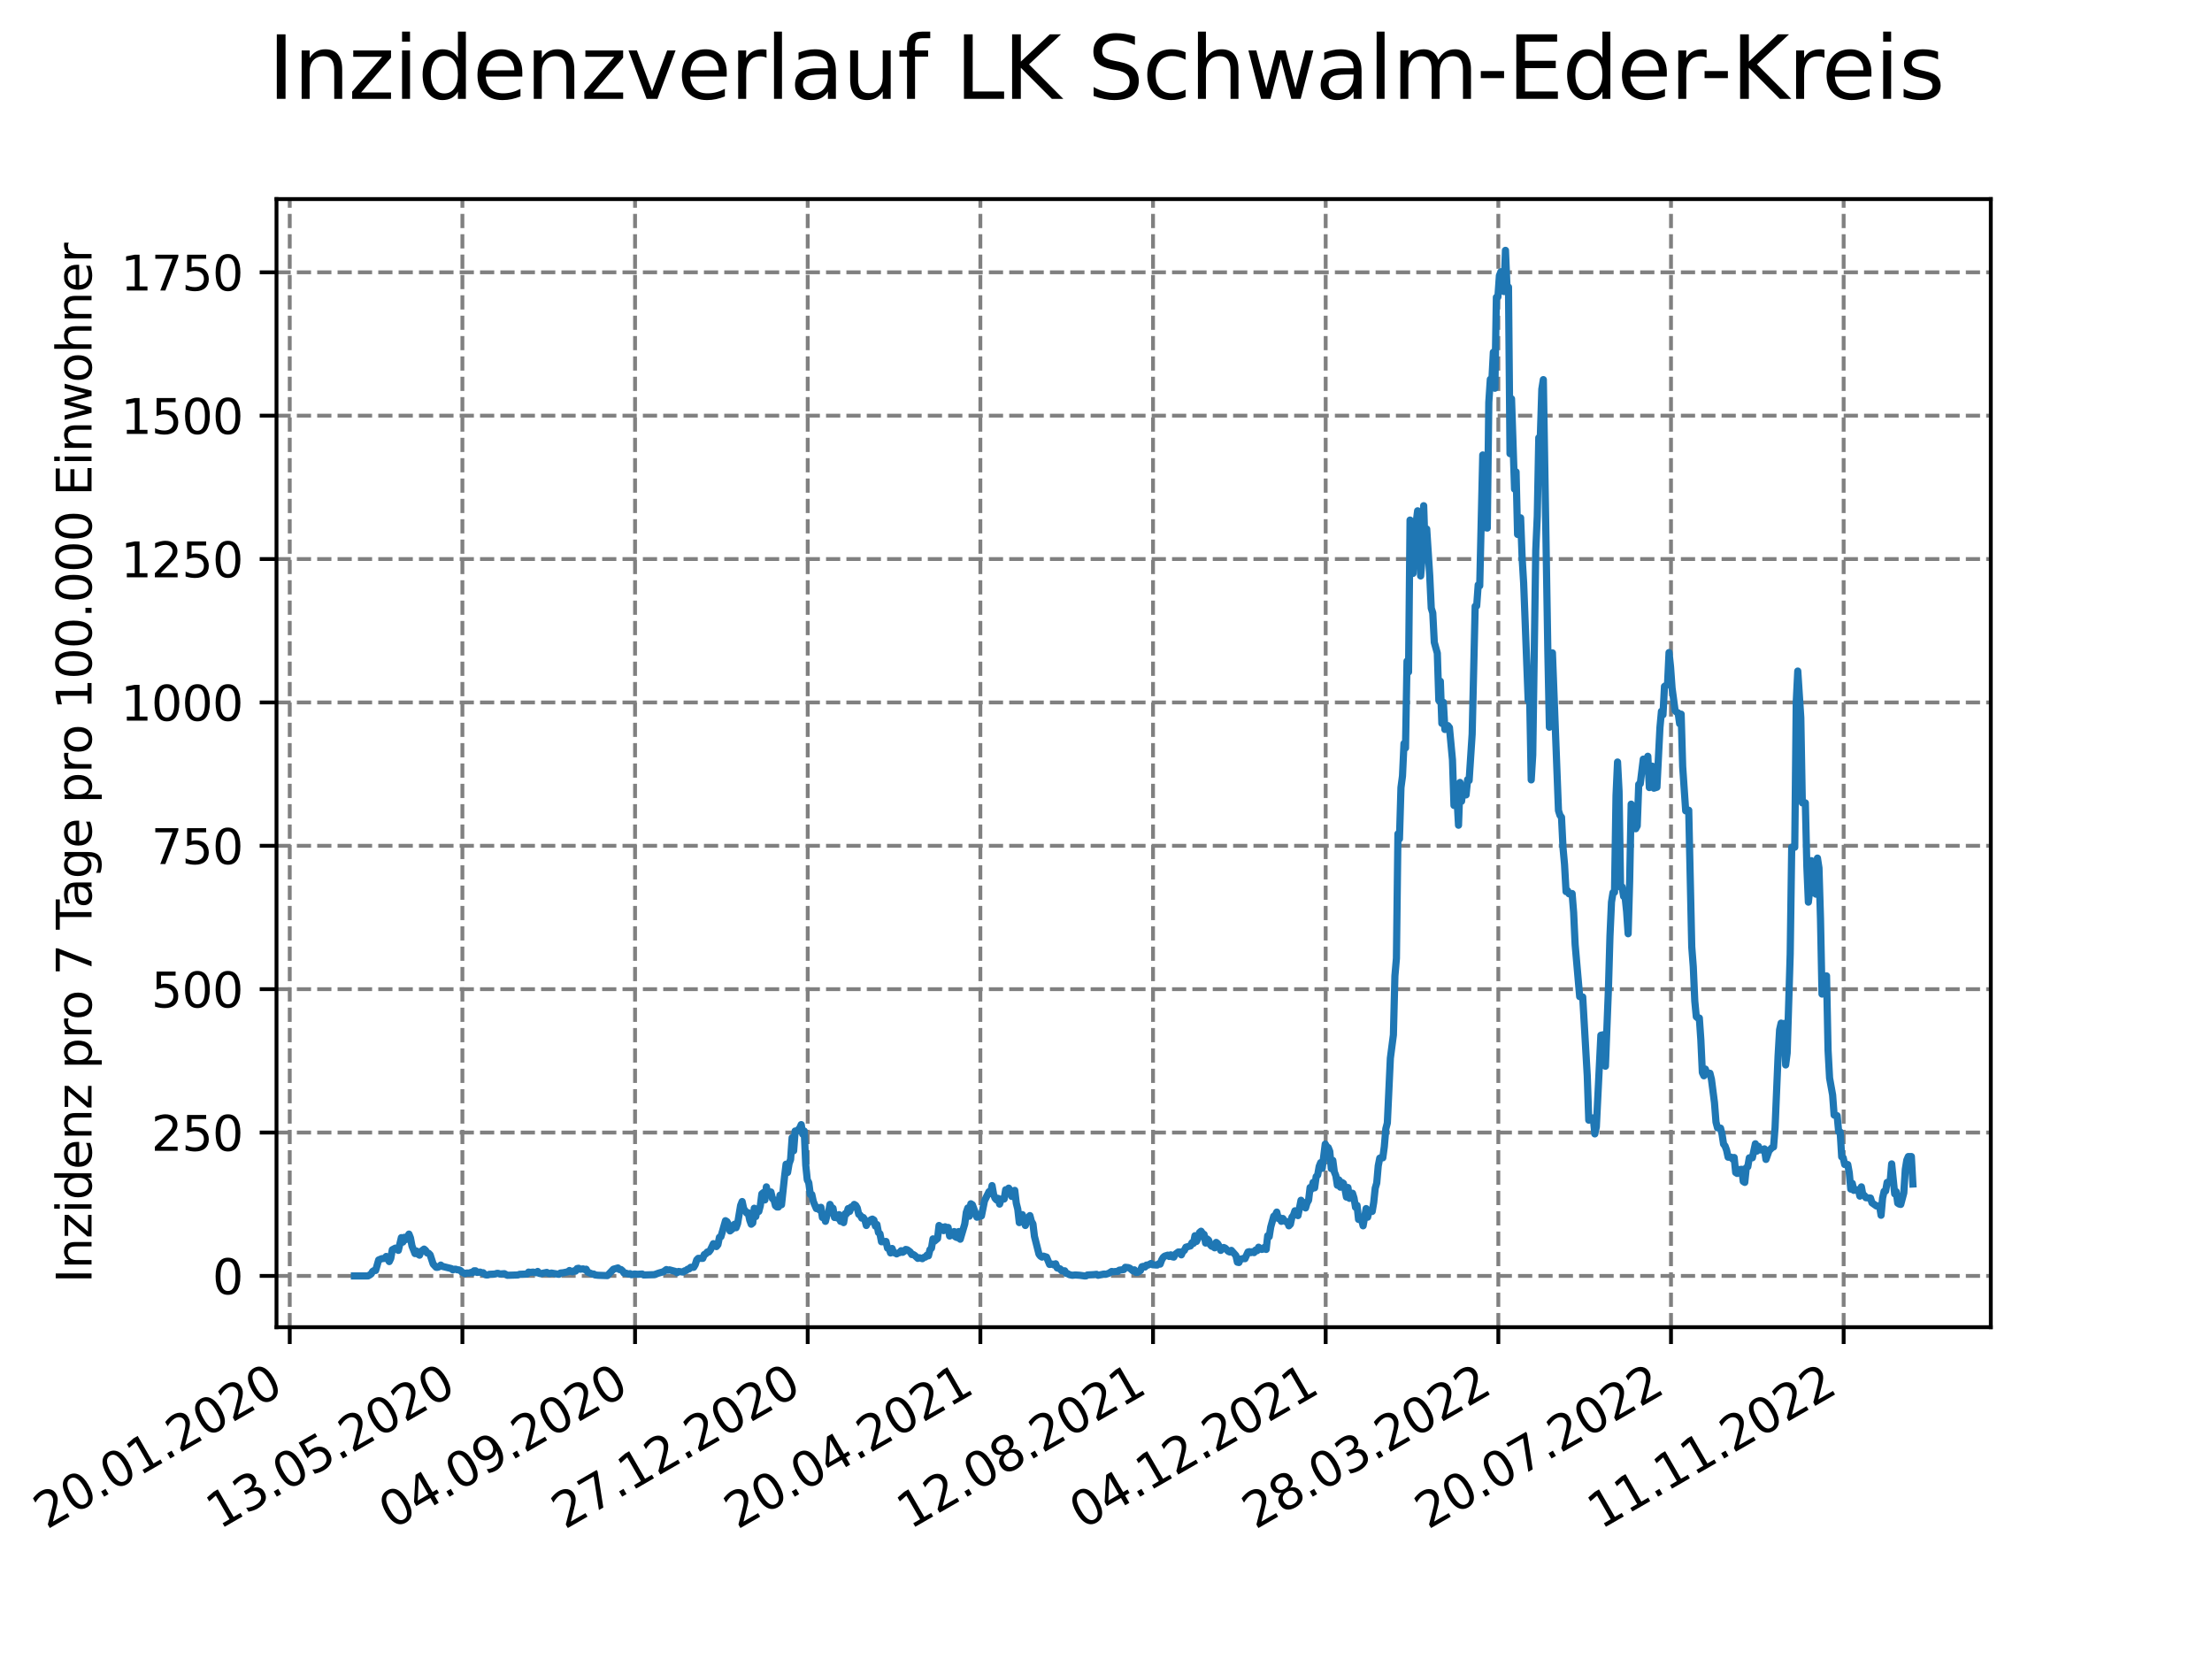 <?xml version="1.0" encoding="utf-8" standalone="no"?>
<!DOCTYPE svg PUBLIC "-//W3C//DTD SVG 1.1//EN"
  "http://www.w3.org/Graphics/SVG/1.1/DTD/svg11.dtd">
<svg xmlns:xlink="http://www.w3.org/1999/xlink" width="460.8pt" height="345.6pt" viewBox="0 0 460.8 345.6" xmlns="http://www.w3.org/2000/svg" version="1.1">
 <defs>
  <style type="text/css">*{stroke-linejoin: round; stroke-linecap: butt}</style>
 </defs>
 <g id="figure_1">
  <g id="patch_1">
   <path d="M 0 345.6 
L 460.8 345.6 
L 460.8 0 
L 0 0 
z
" style="fill: #ffffff"/>
  </g>
  <g id="axes_1">
   <g id="patch_2">
    <path d="M 57.6 276.48 
L 414.72 276.48 
L 414.72 41.472 
L 57.6 41.472 
z
" style="fill: #ffffff"/>
   </g>
   <g id="matplotlib.axis_1">
    <g id="xtick_1">
     <g id="line2d_1">
      <path d="M 60.358 276.48 
L 60.358 41.472 
" clip-path="url(#p34a26d287f)" style="fill: none; stroke-dasharray: 2.96,1.28; stroke-dashoffset: 0; stroke: #808080; stroke-width: 0.8"/>
     </g>
     <g id="line2d_2">
      <defs>
       <path id="m22053602c3" d="M 0 0 
L 0 3.5 
" style="stroke: #000000; stroke-width: 0.8"/>
      </defs>
      <g>
       <use xlink:href="#m22053602c3" x="60.358" y="276.48" style="stroke: #000000; stroke-width: 0.8"/>
      </g>
     </g>
     <g id="text_1">
      <!-- 20.01.2020 -->
      <g transform="translate(9.733 318.689) rotate(-30) scale(0.1 -0.1)">
       <defs>
        <path id="DejaVuSans-32" d="M 1228 531 
L 3431 531 
L 3431 0 
L 469 0 
L 469 531 
Q 828 903 1448 1529 
Q 2069 2156 2228 2338 
Q 2531 2678 2651 2914 
Q 2772 3150 2772 3378 
Q 2772 3750 2511 3984 
Q 2250 4219 1831 4219 
Q 1534 4219 1204 4116 
Q 875 4013 500 3803 
L 500 4441 
Q 881 4594 1212 4672 
Q 1544 4750 1819 4750 
Q 2544 4750 2975 4387 
Q 3406 4025 3406 3419 
Q 3406 3131 3298 2873 
Q 3191 2616 2906 2266 
Q 2828 2175 2409 1742 
Q 1991 1309 1228 531 
z
" transform="scale(0.016)"/>
        <path id="DejaVuSans-30" d="M 2034 4250 
Q 1547 4250 1301 3770 
Q 1056 3291 1056 2328 
Q 1056 1369 1301 889 
Q 1547 409 2034 409 
Q 2525 409 2770 889 
Q 3016 1369 3016 2328 
Q 3016 3291 2770 3770 
Q 2525 4250 2034 4250 
z
M 2034 4750 
Q 2819 4750 3233 4129 
Q 3647 3509 3647 2328 
Q 3647 1150 3233 529 
Q 2819 -91 2034 -91 
Q 1250 -91 836 529 
Q 422 1150 422 2328 
Q 422 3509 836 4129 
Q 1250 4750 2034 4750 
z
" transform="scale(0.016)"/>
        <path id="DejaVuSans-2e" d="M 684 794 
L 1344 794 
L 1344 0 
L 684 0 
L 684 794 
z
" transform="scale(0.016)"/>
        <path id="DejaVuSans-31" d="M 794 531 
L 1825 531 
L 1825 4091 
L 703 3866 
L 703 4441 
L 1819 4666 
L 2450 4666 
L 2450 531 
L 3481 531 
L 3481 0 
L 794 0 
L 794 531 
z
" transform="scale(0.016)"/>
       </defs>
       <use xlink:href="#DejaVuSans-32"/>
       <use xlink:href="#DejaVuSans-30" x="63.623"/>
       <use xlink:href="#DejaVuSans-2e" x="127.246"/>
       <use xlink:href="#DejaVuSans-30" x="159.033"/>
       <use xlink:href="#DejaVuSans-31" x="222.656"/>
       <use xlink:href="#DejaVuSans-2e" x="286.279"/>
       <use xlink:href="#DejaVuSans-32" x="318.066"/>
       <use xlink:href="#DejaVuSans-30" x="381.689"/>
       <use xlink:href="#DejaVuSans-32" x="445.312"/>
       <use xlink:href="#DejaVuSans-30" x="508.936"/>
      </g>
     </g>
    </g>
    <g id="xtick_2">
     <g id="line2d_3">
      <path d="M 96.326 276.48 
L 96.326 41.472 
" clip-path="url(#p34a26d287f)" style="fill: none; stroke-dasharray: 2.96,1.28; stroke-dashoffset: 0; stroke: #808080; stroke-width: 0.8"/>
     </g>
     <g id="line2d_4">
      <g>
       <use xlink:href="#m22053602c3" x="96.326" y="276.48" style="stroke: #000000; stroke-width: 0.8"/>
      </g>
     </g>
     <g id="text_2">
      <!-- 13.05.2020 -->
      <g transform="translate(45.7 318.689) rotate(-30) scale(0.1 -0.1)">
       <defs>
        <path id="DejaVuSans-33" d="M 2597 2516 
Q 3050 2419 3304 2112 
Q 3559 1806 3559 1356 
Q 3559 666 3084 287 
Q 2609 -91 1734 -91 
Q 1441 -91 1130 -33 
Q 819 25 488 141 
L 488 750 
Q 750 597 1062 519 
Q 1375 441 1716 441 
Q 2309 441 2620 675 
Q 2931 909 2931 1356 
Q 2931 1769 2642 2001 
Q 2353 2234 1838 2234 
L 1294 2234 
L 1294 2753 
L 1863 2753 
Q 2328 2753 2575 2939 
Q 2822 3125 2822 3475 
Q 2822 3834 2567 4026 
Q 2313 4219 1838 4219 
Q 1578 4219 1281 4162 
Q 984 4106 628 3988 
L 628 4550 
Q 988 4650 1302 4700 
Q 1616 4750 1894 4750 
Q 2613 4750 3031 4423 
Q 3450 4097 3450 3541 
Q 3450 3153 3228 2886 
Q 3006 2619 2597 2516 
z
" transform="scale(0.016)"/>
        <path id="DejaVuSans-35" d="M 691 4666 
L 3169 4666 
L 3169 4134 
L 1269 4134 
L 1269 2991 
Q 1406 3038 1543 3061 
Q 1681 3084 1819 3084 
Q 2600 3084 3056 2656 
Q 3513 2228 3513 1497 
Q 3513 744 3044 326 
Q 2575 -91 1722 -91 
Q 1428 -91 1123 -41 
Q 819 9 494 109 
L 494 744 
Q 775 591 1075 516 
Q 1375 441 1709 441 
Q 2250 441 2565 725 
Q 2881 1009 2881 1497 
Q 2881 1984 2565 2268 
Q 2250 2553 1709 2553 
Q 1456 2553 1204 2497 
Q 953 2441 691 2322 
L 691 4666 
z
" transform="scale(0.016)"/>
       </defs>
       <use xlink:href="#DejaVuSans-31"/>
       <use xlink:href="#DejaVuSans-33" x="63.623"/>
       <use xlink:href="#DejaVuSans-2e" x="127.246"/>
       <use xlink:href="#DejaVuSans-30" x="159.033"/>
       <use xlink:href="#DejaVuSans-35" x="222.656"/>
       <use xlink:href="#DejaVuSans-2e" x="286.279"/>
       <use xlink:href="#DejaVuSans-32" x="318.066"/>
       <use xlink:href="#DejaVuSans-30" x="381.689"/>
       <use xlink:href="#DejaVuSans-32" x="445.312"/>
       <use xlink:href="#DejaVuSans-30" x="508.936"/>
      </g>
     </g>
    </g>
    <g id="xtick_3">
     <g id="line2d_5">
      <path d="M 132.293 276.48 
L 132.293 41.472 
" clip-path="url(#p34a26d287f)" style="fill: none; stroke-dasharray: 2.96,1.28; stroke-dashoffset: 0; stroke: #808080; stroke-width: 0.8"/>
     </g>
     <g id="line2d_6">
      <g>
       <use xlink:href="#m22053602c3" x="132.293" y="276.48" style="stroke: #000000; stroke-width: 0.8"/>
      </g>
     </g>
     <g id="text_3">
      <!-- 04.09.2020 -->
      <g transform="translate(81.668 318.689) rotate(-30) scale(0.1 -0.1)">
       <defs>
        <path id="DejaVuSans-34" d="M 2419 4116 
L 825 1625 
L 2419 1625 
L 2419 4116 
z
M 2253 4666 
L 3047 4666 
L 3047 1625 
L 3713 1625 
L 3713 1100 
L 3047 1100 
L 3047 0 
L 2419 0 
L 2419 1100 
L 313 1100 
L 313 1709 
L 2253 4666 
z
" transform="scale(0.016)"/>
        <path id="DejaVuSans-39" d="M 703 97 
L 703 672 
Q 941 559 1184 500 
Q 1428 441 1663 441 
Q 2288 441 2617 861 
Q 2947 1281 2994 2138 
Q 2813 1869 2534 1725 
Q 2256 1581 1919 1581 
Q 1219 1581 811 2004 
Q 403 2428 403 3163 
Q 403 3881 828 4315 
Q 1253 4750 1959 4750 
Q 2769 4750 3195 4129 
Q 3622 3509 3622 2328 
Q 3622 1225 3098 567 
Q 2575 -91 1691 -91 
Q 1453 -91 1209 -44 
Q 966 3 703 97 
z
M 1959 2075 
Q 2384 2075 2632 2365 
Q 2881 2656 2881 3163 
Q 2881 3666 2632 3958 
Q 2384 4250 1959 4250 
Q 1534 4250 1286 3958 
Q 1038 3666 1038 3163 
Q 1038 2656 1286 2365 
Q 1534 2075 1959 2075 
z
" transform="scale(0.016)"/>
       </defs>
       <use xlink:href="#DejaVuSans-30"/>
       <use xlink:href="#DejaVuSans-34" x="63.623"/>
       <use xlink:href="#DejaVuSans-2e" x="127.246"/>
       <use xlink:href="#DejaVuSans-30" x="159.033"/>
       <use xlink:href="#DejaVuSans-39" x="222.656"/>
       <use xlink:href="#DejaVuSans-2e" x="286.279"/>
       <use xlink:href="#DejaVuSans-32" x="318.066"/>
       <use xlink:href="#DejaVuSans-30" x="381.689"/>
       <use xlink:href="#DejaVuSans-32" x="445.312"/>
       <use xlink:href="#DejaVuSans-30" x="508.936"/>
      </g>
     </g>
    </g>
    <g id="xtick_4">
     <g id="line2d_7">
      <path d="M 168.261 276.48 
L 168.261 41.472 
" clip-path="url(#p34a26d287f)" style="fill: none; stroke-dasharray: 2.96,1.28; stroke-dashoffset: 0; stroke: #808080; stroke-width: 0.8"/>
     </g>
     <g id="line2d_8">
      <g>
       <use xlink:href="#m22053602c3" x="168.261" y="276.48" style="stroke: #000000; stroke-width: 0.8"/>
      </g>
     </g>
     <g id="text_4">
      <!-- 27.12.2020 -->
      <g transform="translate(117.636 318.689) rotate(-30) scale(0.1 -0.1)">
       <defs>
        <path id="DejaVuSans-37" d="M 525 4666 
L 3525 4666 
L 3525 4397 
L 1831 0 
L 1172 0 
L 2766 4134 
L 525 4134 
L 525 4666 
z
" transform="scale(0.016)"/>
       </defs>
       <use xlink:href="#DejaVuSans-32"/>
       <use xlink:href="#DejaVuSans-37" x="63.623"/>
       <use xlink:href="#DejaVuSans-2e" x="127.246"/>
       <use xlink:href="#DejaVuSans-31" x="159.033"/>
       <use xlink:href="#DejaVuSans-32" x="222.656"/>
       <use xlink:href="#DejaVuSans-2e" x="286.279"/>
       <use xlink:href="#DejaVuSans-32" x="318.066"/>
       <use xlink:href="#DejaVuSans-30" x="381.689"/>
       <use xlink:href="#DejaVuSans-32" x="445.312"/>
       <use xlink:href="#DejaVuSans-30" x="508.936"/>
      </g>
     </g>
    </g>
    <g id="xtick_5">
     <g id="line2d_9">
      <path d="M 204.228 276.48 
L 204.228 41.472 
" clip-path="url(#p34a26d287f)" style="fill: none; stroke-dasharray: 2.96,1.28; stroke-dashoffset: 0; stroke: #808080; stroke-width: 0.8"/>
     </g>
     <g id="line2d_10">
      <g>
       <use xlink:href="#m22053602c3" x="204.228" y="276.48" style="stroke: #000000; stroke-width: 0.8"/>
      </g>
     </g>
     <g id="text_5">
      <!-- 20.04.2021 -->
      <g transform="translate(153.603 318.689) rotate(-30) scale(0.1 -0.1)">
       <use xlink:href="#DejaVuSans-32"/>
       <use xlink:href="#DejaVuSans-30" x="63.623"/>
       <use xlink:href="#DejaVuSans-2e" x="127.246"/>
       <use xlink:href="#DejaVuSans-30" x="159.033"/>
       <use xlink:href="#DejaVuSans-34" x="222.656"/>
       <use xlink:href="#DejaVuSans-2e" x="286.279"/>
       <use xlink:href="#DejaVuSans-32" x="318.066"/>
       <use xlink:href="#DejaVuSans-30" x="381.689"/>
       <use xlink:href="#DejaVuSans-32" x="445.312"/>
       <use xlink:href="#DejaVuSans-31" x="508.936"/>
      </g>
     </g>
    </g>
    <g id="xtick_6">
     <g id="line2d_11">
      <path d="M 240.196 276.48 
L 240.196 41.472 
" clip-path="url(#p34a26d287f)" style="fill: none; stroke-dasharray: 2.96,1.28; stroke-dashoffset: 0; stroke: #808080; stroke-width: 0.8"/>
     </g>
     <g id="line2d_12">
      <g>
       <use xlink:href="#m22053602c3" x="240.196" y="276.48" style="stroke: #000000; stroke-width: 0.8"/>
      </g>
     </g>
     <g id="text_6">
      <!-- 12.08.2021 -->
      <g transform="translate(189.571 318.689) rotate(-30) scale(0.1 -0.1)">
       <defs>
        <path id="DejaVuSans-38" d="M 2034 2216 
Q 1584 2216 1326 1975 
Q 1069 1734 1069 1313 
Q 1069 891 1326 650 
Q 1584 409 2034 409 
Q 2484 409 2743 651 
Q 3003 894 3003 1313 
Q 3003 1734 2745 1975 
Q 2488 2216 2034 2216 
z
M 1403 2484 
Q 997 2584 770 2862 
Q 544 3141 544 3541 
Q 544 4100 942 4425 
Q 1341 4750 2034 4750 
Q 2731 4750 3128 4425 
Q 3525 4100 3525 3541 
Q 3525 3141 3298 2862 
Q 3072 2584 2669 2484 
Q 3125 2378 3379 2068 
Q 3634 1759 3634 1313 
Q 3634 634 3220 271 
Q 2806 -91 2034 -91 
Q 1263 -91 848 271 
Q 434 634 434 1313 
Q 434 1759 690 2068 
Q 947 2378 1403 2484 
z
M 1172 3481 
Q 1172 3119 1398 2916 
Q 1625 2713 2034 2713 
Q 2441 2713 2670 2916 
Q 2900 3119 2900 3481 
Q 2900 3844 2670 4047 
Q 2441 4250 2034 4250 
Q 1625 4250 1398 4047 
Q 1172 3844 1172 3481 
z
" transform="scale(0.016)"/>
       </defs>
       <use xlink:href="#DejaVuSans-31"/>
       <use xlink:href="#DejaVuSans-32" x="63.623"/>
       <use xlink:href="#DejaVuSans-2e" x="127.246"/>
       <use xlink:href="#DejaVuSans-30" x="159.033"/>
       <use xlink:href="#DejaVuSans-38" x="222.656"/>
       <use xlink:href="#DejaVuSans-2e" x="286.279"/>
       <use xlink:href="#DejaVuSans-32" x="318.066"/>
       <use xlink:href="#DejaVuSans-30" x="381.689"/>
       <use xlink:href="#DejaVuSans-32" x="445.312"/>
       <use xlink:href="#DejaVuSans-31" x="508.936"/>
      </g>
     </g>
    </g>
    <g id="xtick_7">
     <g id="line2d_13">
      <path d="M 276.163 276.48 
L 276.163 41.472 
" clip-path="url(#p34a26d287f)" style="fill: none; stroke-dasharray: 2.96,1.28; stroke-dashoffset: 0; stroke: #808080; stroke-width: 0.8"/>
     </g>
     <g id="line2d_14">
      <g>
       <use xlink:href="#m22053602c3" x="276.163" y="276.48" style="stroke: #000000; stroke-width: 0.8"/>
      </g>
     </g>
     <g id="text_7">
      <!-- 04.12.2021 -->
      <g transform="translate(225.538 318.689) rotate(-30) scale(0.1 -0.1)">
       <use xlink:href="#DejaVuSans-30"/>
       <use xlink:href="#DejaVuSans-34" x="63.623"/>
       <use xlink:href="#DejaVuSans-2e" x="127.246"/>
       <use xlink:href="#DejaVuSans-31" x="159.033"/>
       <use xlink:href="#DejaVuSans-32" x="222.656"/>
       <use xlink:href="#DejaVuSans-2e" x="286.279"/>
       <use xlink:href="#DejaVuSans-32" x="318.066"/>
       <use xlink:href="#DejaVuSans-30" x="381.689"/>
       <use xlink:href="#DejaVuSans-32" x="445.312"/>
       <use xlink:href="#DejaVuSans-31" x="508.936"/>
      </g>
     </g>
    </g>
    <g id="xtick_8">
     <g id="line2d_15">
      <path d="M 312.131 276.48 
L 312.131 41.472 
" clip-path="url(#p34a26d287f)" style="fill: none; stroke-dasharray: 2.96,1.28; stroke-dashoffset: 0; stroke: #808080; stroke-width: 0.8"/>
     </g>
     <g id="line2d_16">
      <g>
       <use xlink:href="#m22053602c3" x="312.131" y="276.48" style="stroke: #000000; stroke-width: 0.8"/>
      </g>
     </g>
     <g id="text_8">
      <!-- 28.03.2022 -->
      <g transform="translate(261.506 318.689) rotate(-30) scale(0.1 -0.1)">
       <use xlink:href="#DejaVuSans-32"/>
       <use xlink:href="#DejaVuSans-38" x="63.623"/>
       <use xlink:href="#DejaVuSans-2e" x="127.246"/>
       <use xlink:href="#DejaVuSans-30" x="159.033"/>
       <use xlink:href="#DejaVuSans-33" x="222.656"/>
       <use xlink:href="#DejaVuSans-2e" x="286.279"/>
       <use xlink:href="#DejaVuSans-32" x="318.066"/>
       <use xlink:href="#DejaVuSans-30" x="381.689"/>
       <use xlink:href="#DejaVuSans-32" x="445.312"/>
       <use xlink:href="#DejaVuSans-32" x="508.936"/>
      </g>
     </g>
    </g>
    <g id="xtick_9">
     <g id="line2d_17">
      <path d="M 348.099 276.48 
L 348.099 41.472 
" clip-path="url(#p34a26d287f)" style="fill: none; stroke-dasharray: 2.96,1.28; stroke-dashoffset: 0; stroke: #808080; stroke-width: 0.8"/>
     </g>
     <g id="line2d_18">
      <g>
       <use xlink:href="#m22053602c3" x="348.099" y="276.48" style="stroke: #000000; stroke-width: 0.8"/>
      </g>
     </g>
     <g id="text_9">
      <!-- 20.07.2022 -->
      <g transform="translate(297.473 318.689) rotate(-30) scale(0.1 -0.1)">
       <use xlink:href="#DejaVuSans-32"/>
       <use xlink:href="#DejaVuSans-30" x="63.623"/>
       <use xlink:href="#DejaVuSans-2e" x="127.246"/>
       <use xlink:href="#DejaVuSans-30" x="159.033"/>
       <use xlink:href="#DejaVuSans-37" x="222.656"/>
       <use xlink:href="#DejaVuSans-2e" x="286.279"/>
       <use xlink:href="#DejaVuSans-32" x="318.066"/>
       <use xlink:href="#DejaVuSans-30" x="381.689"/>
       <use xlink:href="#DejaVuSans-32" x="445.312"/>
       <use xlink:href="#DejaVuSans-32" x="508.936"/>
      </g>
     </g>
    </g>
    <g id="xtick_10">
     <g id="line2d_19">
      <path d="M 384.066 276.48 
L 384.066 41.472 
" clip-path="url(#p34a26d287f)" style="fill: none; stroke-dasharray: 2.96,1.28; stroke-dashoffset: 0; stroke: #808080; stroke-width: 0.8"/>
     </g>
     <g id="line2d_20">
      <g>
       <use xlink:href="#m22053602c3" x="384.066" y="276.48" style="stroke: #000000; stroke-width: 0.8"/>
      </g>
     </g>
     <g id="text_10">
      <!-- 11.11.2022 -->
      <g transform="translate(333.441 318.689) rotate(-30) scale(0.1 -0.1)">
       <use xlink:href="#DejaVuSans-31"/>
       <use xlink:href="#DejaVuSans-31" x="63.623"/>
       <use xlink:href="#DejaVuSans-2e" x="127.246"/>
       <use xlink:href="#DejaVuSans-31" x="159.033"/>
       <use xlink:href="#DejaVuSans-31" x="222.656"/>
       <use xlink:href="#DejaVuSans-2e" x="286.279"/>
       <use xlink:href="#DejaVuSans-32" x="318.066"/>
       <use xlink:href="#DejaVuSans-30" x="381.689"/>
       <use xlink:href="#DejaVuSans-32" x="445.312"/>
       <use xlink:href="#DejaVuSans-32" x="508.936"/>
      </g>
     </g>
    </g>
   </g>
   <g id="matplotlib.axis_2">
    <g id="ytick_1">
     <g id="line2d_21">
      <path d="M 57.6 265.798 
L 414.72 265.798 
" clip-path="url(#p34a26d287f)" style="fill: none; stroke-dasharray: 2.96,1.28; stroke-dashoffset: 0; stroke: #808080; stroke-width: 0.8"/>
     </g>
     <g id="line2d_22">
      <defs>
       <path id="mbf3fcab659" d="M 0 0 
L -3.5 0 
" style="stroke: #000000; stroke-width: 0.8"/>
      </defs>
      <g>
       <use xlink:href="#mbf3fcab659" x="57.6" y="265.798" style="stroke: #000000; stroke-width: 0.8"/>
      </g>
     </g>
     <g id="text_11">
      <!-- 0 -->
      <g transform="translate(44.237 269.597) scale(0.1 -0.1)">
       <use xlink:href="#DejaVuSans-30"/>
      </g>
     </g>
    </g>
    <g id="ytick_2">
     <g id="line2d_23">
      <path d="M 57.6 235.93 
L 414.72 235.93 
" clip-path="url(#p34a26d287f)" style="fill: none; stroke-dasharray: 2.96,1.28; stroke-dashoffset: 0; stroke: #808080; stroke-width: 0.8"/>
     </g>
     <g id="line2d_24">
      <g>
       <use xlink:href="#mbf3fcab659" x="57.6" y="235.93" style="stroke: #000000; stroke-width: 0.8"/>
      </g>
     </g>
     <g id="text_12">
      <!-- 250 -->
      <g transform="translate(31.512 239.729) scale(0.1 -0.1)">
       <use xlink:href="#DejaVuSans-32"/>
       <use xlink:href="#DejaVuSans-35" x="63.623"/>
       <use xlink:href="#DejaVuSans-30" x="127.246"/>
      </g>
     </g>
    </g>
    <g id="ytick_3">
     <g id="line2d_25">
      <path d="M 57.6 206.062 
L 414.72 206.062 
" clip-path="url(#p34a26d287f)" style="fill: none; stroke-dasharray: 2.96,1.28; stroke-dashoffset: 0; stroke: #808080; stroke-width: 0.8"/>
     </g>
     <g id="line2d_26">
      <g>
       <use xlink:href="#mbf3fcab659" x="57.6" y="206.062" style="stroke: #000000; stroke-width: 0.8"/>
      </g>
     </g>
     <g id="text_13">
      <!-- 500 -->
      <g transform="translate(31.512 209.862) scale(0.1 -0.1)">
       <use xlink:href="#DejaVuSans-35"/>
       <use xlink:href="#DejaVuSans-30" x="63.623"/>
       <use xlink:href="#DejaVuSans-30" x="127.246"/>
      </g>
     </g>
    </g>
    <g id="ytick_4">
     <g id="line2d_27">
      <path d="M 57.6 176.195 
L 414.72 176.195 
" clip-path="url(#p34a26d287f)" style="fill: none; stroke-dasharray: 2.96,1.28; stroke-dashoffset: 0; stroke: #808080; stroke-width: 0.8"/>
     </g>
     <g id="line2d_28">
      <g>
       <use xlink:href="#mbf3fcab659" x="57.6" y="176.195" style="stroke: #000000; stroke-width: 0.8"/>
      </g>
     </g>
     <g id="text_14">
      <!-- 750 -->
      <g transform="translate(31.512 179.994) scale(0.1 -0.1)">
       <use xlink:href="#DejaVuSans-37"/>
       <use xlink:href="#DejaVuSans-35" x="63.623"/>
       <use xlink:href="#DejaVuSans-30" x="127.246"/>
      </g>
     </g>
    </g>
    <g id="ytick_5">
     <g id="line2d_29">
      <path d="M 57.6 146.327 
L 414.72 146.327 
" clip-path="url(#p34a26d287f)" style="fill: none; stroke-dasharray: 2.96,1.28; stroke-dashoffset: 0; stroke: #808080; stroke-width: 0.8"/>
     </g>
     <g id="line2d_30">
      <g>
       <use xlink:href="#mbf3fcab659" x="57.6" y="146.327" style="stroke: #000000; stroke-width: 0.8"/>
      </g>
     </g>
     <g id="text_15">
      <!-- 1000 -->
      <g transform="translate(25.15 150.126) scale(0.1 -0.1)">
       <use xlink:href="#DejaVuSans-31"/>
       <use xlink:href="#DejaVuSans-30" x="63.623"/>
       <use xlink:href="#DejaVuSans-30" x="127.246"/>
       <use xlink:href="#DejaVuSans-30" x="190.869"/>
      </g>
     </g>
    </g>
    <g id="ytick_6">
     <g id="line2d_31">
      <path d="M 57.6 116.459 
L 414.72 116.459 
" clip-path="url(#p34a26d287f)" style="fill: none; stroke-dasharray: 2.96,1.28; stroke-dashoffset: 0; stroke: #808080; stroke-width: 0.8"/>
     </g>
     <g id="line2d_32">
      <g>
       <use xlink:href="#mbf3fcab659" x="57.6" y="116.459" style="stroke: #000000; stroke-width: 0.8"/>
      </g>
     </g>
     <g id="text_16">
      <!-- 1250 -->
      <g transform="translate(25.15 120.258) scale(0.1 -0.1)">
       <use xlink:href="#DejaVuSans-31"/>
       <use xlink:href="#DejaVuSans-32" x="63.623"/>
       <use xlink:href="#DejaVuSans-35" x="127.246"/>
       <use xlink:href="#DejaVuSans-30" x="190.869"/>
      </g>
     </g>
    </g>
    <g id="ytick_7">
     <g id="line2d_33">
      <path d="M 57.6 86.592 
L 414.72 86.592 
" clip-path="url(#p34a26d287f)" style="fill: none; stroke-dasharray: 2.96,1.28; stroke-dashoffset: 0; stroke: #808080; stroke-width: 0.8"/>
     </g>
     <g id="line2d_34">
      <g>
       <use xlink:href="#mbf3fcab659" x="57.6" y="86.592" style="stroke: #000000; stroke-width: 0.8"/>
      </g>
     </g>
     <g id="text_17">
      <!-- 1500 -->
      <g transform="translate(25.15 90.391) scale(0.1 -0.1)">
       <use xlink:href="#DejaVuSans-31"/>
       <use xlink:href="#DejaVuSans-35" x="63.623"/>
       <use xlink:href="#DejaVuSans-30" x="127.246"/>
       <use xlink:href="#DejaVuSans-30" x="190.869"/>
      </g>
     </g>
    </g>
    <g id="ytick_8">
     <g id="line2d_35">
      <path d="M 57.6 56.724 
L 414.72 56.724 
" clip-path="url(#p34a26d287f)" style="fill: none; stroke-dasharray: 2.96,1.28; stroke-dashoffset: 0; stroke: #808080; stroke-width: 0.8"/>
     </g>
     <g id="line2d_36">
      <g>
       <use xlink:href="#mbf3fcab659" x="57.6" y="56.724" style="stroke: #000000; stroke-width: 0.8"/>
      </g>
     </g>
     <g id="text_18">
      <!-- 1750 -->
      <g transform="translate(25.15 60.523) scale(0.1 -0.1)">
       <use xlink:href="#DejaVuSans-31"/>
       <use xlink:href="#DejaVuSans-37" x="63.623"/>
       <use xlink:href="#DejaVuSans-35" x="127.246"/>
       <use xlink:href="#DejaVuSans-30" x="190.869"/>
      </g>
     </g>
    </g>
    <g id="text_19">
     <!-- Inzidenz pro 7 Tage pro 100.000 Einwohner -->
     <g transform="translate(19.07 267.301) rotate(-90) scale(0.1 -0.1)">
      <defs>
       <path id="DejaVuSans-49" d="M 628 4666 
L 1259 4666 
L 1259 0 
L 628 0 
L 628 4666 
z
" transform="scale(0.016)"/>
       <path id="DejaVuSans-6e" d="M 3513 2113 
L 3513 0 
L 2938 0 
L 2938 2094 
Q 2938 2591 2744 2837 
Q 2550 3084 2163 3084 
Q 1697 3084 1428 2787 
Q 1159 2491 1159 1978 
L 1159 0 
L 581 0 
L 581 3500 
L 1159 3500 
L 1159 2956 
Q 1366 3272 1645 3428 
Q 1925 3584 2291 3584 
Q 2894 3584 3203 3211 
Q 3513 2838 3513 2113 
z
" transform="scale(0.016)"/>
       <path id="DejaVuSans-7a" d="M 353 3500 
L 3084 3500 
L 3084 2975 
L 922 459 
L 3084 459 
L 3084 0 
L 275 0 
L 275 525 
L 2438 3041 
L 353 3041 
L 353 3500 
z
" transform="scale(0.016)"/>
       <path id="DejaVuSans-69" d="M 603 3500 
L 1178 3500 
L 1178 0 
L 603 0 
L 603 3500 
z
M 603 4863 
L 1178 4863 
L 1178 4134 
L 603 4134 
L 603 4863 
z
" transform="scale(0.016)"/>
       <path id="DejaVuSans-64" d="M 2906 2969 
L 2906 4863 
L 3481 4863 
L 3481 0 
L 2906 0 
L 2906 525 
Q 2725 213 2448 61 
Q 2172 -91 1784 -91 
Q 1150 -91 751 415 
Q 353 922 353 1747 
Q 353 2572 751 3078 
Q 1150 3584 1784 3584 
Q 2172 3584 2448 3432 
Q 2725 3281 2906 2969 
z
M 947 1747 
Q 947 1113 1208 752 
Q 1469 391 1925 391 
Q 2381 391 2643 752 
Q 2906 1113 2906 1747 
Q 2906 2381 2643 2742 
Q 2381 3103 1925 3103 
Q 1469 3103 1208 2742 
Q 947 2381 947 1747 
z
" transform="scale(0.016)"/>
       <path id="DejaVuSans-65" d="M 3597 1894 
L 3597 1613 
L 953 1613 
Q 991 1019 1311 708 
Q 1631 397 2203 397 
Q 2534 397 2845 478 
Q 3156 559 3463 722 
L 3463 178 
Q 3153 47 2828 -22 
Q 2503 -91 2169 -91 
Q 1331 -91 842 396 
Q 353 884 353 1716 
Q 353 2575 817 3079 
Q 1281 3584 2069 3584 
Q 2775 3584 3186 3129 
Q 3597 2675 3597 1894 
z
M 3022 2063 
Q 3016 2534 2758 2815 
Q 2500 3097 2075 3097 
Q 1594 3097 1305 2825 
Q 1016 2553 972 2059 
L 3022 2063 
z
" transform="scale(0.016)"/>
       <path id="DejaVuSans-20" transform="scale(0.016)"/>
       <path id="DejaVuSans-70" d="M 1159 525 
L 1159 -1331 
L 581 -1331 
L 581 3500 
L 1159 3500 
L 1159 2969 
Q 1341 3281 1617 3432 
Q 1894 3584 2278 3584 
Q 2916 3584 3314 3078 
Q 3713 2572 3713 1747 
Q 3713 922 3314 415 
Q 2916 -91 2278 -91 
Q 1894 -91 1617 61 
Q 1341 213 1159 525 
z
M 3116 1747 
Q 3116 2381 2855 2742 
Q 2594 3103 2138 3103 
Q 1681 3103 1420 2742 
Q 1159 2381 1159 1747 
Q 1159 1113 1420 752 
Q 1681 391 2138 391 
Q 2594 391 2855 752 
Q 3116 1113 3116 1747 
z
" transform="scale(0.016)"/>
       <path id="DejaVuSans-72" d="M 2631 2963 
Q 2534 3019 2420 3045 
Q 2306 3072 2169 3072 
Q 1681 3072 1420 2755 
Q 1159 2438 1159 1844 
L 1159 0 
L 581 0 
L 581 3500 
L 1159 3500 
L 1159 2956 
Q 1341 3275 1631 3429 
Q 1922 3584 2338 3584 
Q 2397 3584 2469 3576 
Q 2541 3569 2628 3553 
L 2631 2963 
z
" transform="scale(0.016)"/>
       <path id="DejaVuSans-6f" d="M 1959 3097 
Q 1497 3097 1228 2736 
Q 959 2375 959 1747 
Q 959 1119 1226 758 
Q 1494 397 1959 397 
Q 2419 397 2687 759 
Q 2956 1122 2956 1747 
Q 2956 2369 2687 2733 
Q 2419 3097 1959 3097 
z
M 1959 3584 
Q 2709 3584 3137 3096 
Q 3566 2609 3566 1747 
Q 3566 888 3137 398 
Q 2709 -91 1959 -91 
Q 1206 -91 779 398 
Q 353 888 353 1747 
Q 353 2609 779 3096 
Q 1206 3584 1959 3584 
z
" transform="scale(0.016)"/>
       <path id="DejaVuSans-54" d="M -19 4666 
L 3928 4666 
L 3928 4134 
L 2272 4134 
L 2272 0 
L 1638 0 
L 1638 4134 
L -19 4134 
L -19 4666 
z
" transform="scale(0.016)"/>
       <path id="DejaVuSans-61" d="M 2194 1759 
Q 1497 1759 1228 1600 
Q 959 1441 959 1056 
Q 959 750 1161 570 
Q 1363 391 1709 391 
Q 2188 391 2477 730 
Q 2766 1069 2766 1631 
L 2766 1759 
L 2194 1759 
z
M 3341 1997 
L 3341 0 
L 2766 0 
L 2766 531 
Q 2569 213 2275 61 
Q 1981 -91 1556 -91 
Q 1019 -91 701 211 
Q 384 513 384 1019 
Q 384 1609 779 1909 
Q 1175 2209 1959 2209 
L 2766 2209 
L 2766 2266 
Q 2766 2663 2505 2880 
Q 2244 3097 1772 3097 
Q 1472 3097 1187 3025 
Q 903 2953 641 2809 
L 641 3341 
Q 956 3463 1253 3523 
Q 1550 3584 1831 3584 
Q 2591 3584 2966 3190 
Q 3341 2797 3341 1997 
z
" transform="scale(0.016)"/>
       <path id="DejaVuSans-67" d="M 2906 1791 
Q 2906 2416 2648 2759 
Q 2391 3103 1925 3103 
Q 1463 3103 1205 2759 
Q 947 2416 947 1791 
Q 947 1169 1205 825 
Q 1463 481 1925 481 
Q 2391 481 2648 825 
Q 2906 1169 2906 1791 
z
M 3481 434 
Q 3481 -459 3084 -895 
Q 2688 -1331 1869 -1331 
Q 1566 -1331 1297 -1286 
Q 1028 -1241 775 -1147 
L 775 -588 
Q 1028 -725 1275 -790 
Q 1522 -856 1778 -856 
Q 2344 -856 2625 -561 
Q 2906 -266 2906 331 
L 2906 616 
Q 2728 306 2450 153 
Q 2172 0 1784 0 
Q 1141 0 747 490 
Q 353 981 353 1791 
Q 353 2603 747 3093 
Q 1141 3584 1784 3584 
Q 2172 3584 2450 3431 
Q 2728 3278 2906 2969 
L 2906 3500 
L 3481 3500 
L 3481 434 
z
" transform="scale(0.016)"/>
       <path id="DejaVuSans-45" d="M 628 4666 
L 3578 4666 
L 3578 4134 
L 1259 4134 
L 1259 2753 
L 3481 2753 
L 3481 2222 
L 1259 2222 
L 1259 531 
L 3634 531 
L 3634 0 
L 628 0 
L 628 4666 
z
" transform="scale(0.016)"/>
       <path id="DejaVuSans-77" d="M 269 3500 
L 844 3500 
L 1563 769 
L 2278 3500 
L 2956 3500 
L 3675 769 
L 4391 3500 
L 4966 3500 
L 4050 0 
L 3372 0 
L 2619 2869 
L 1863 0 
L 1184 0 
L 269 3500 
z
" transform="scale(0.016)"/>
       <path id="DejaVuSans-68" d="M 3513 2113 
L 3513 0 
L 2938 0 
L 2938 2094 
Q 2938 2591 2744 2837 
Q 2550 3084 2163 3084 
Q 1697 3084 1428 2787 
Q 1159 2491 1159 1978 
L 1159 0 
L 581 0 
L 581 4863 
L 1159 4863 
L 1159 2956 
Q 1366 3272 1645 3428 
Q 1925 3584 2291 3584 
Q 2894 3584 3203 3211 
Q 3513 2838 3513 2113 
z
" transform="scale(0.016)"/>
      </defs>
      <use xlink:href="#DejaVuSans-49"/>
      <use xlink:href="#DejaVuSans-6e" x="29.492"/>
      <use xlink:href="#DejaVuSans-7a" x="92.871"/>
      <use xlink:href="#DejaVuSans-69" x="145.361"/>
      <use xlink:href="#DejaVuSans-64" x="173.145"/>
      <use xlink:href="#DejaVuSans-65" x="236.621"/>
      <use xlink:href="#DejaVuSans-6e" x="298.145"/>
      <use xlink:href="#DejaVuSans-7a" x="361.523"/>
      <use xlink:href="#DejaVuSans-20" x="414.014"/>
      <use xlink:href="#DejaVuSans-70" x="445.801"/>
      <use xlink:href="#DejaVuSans-72" x="509.277"/>
      <use xlink:href="#DejaVuSans-6f" x="548.141"/>
      <use xlink:href="#DejaVuSans-20" x="609.322"/>
      <use xlink:href="#DejaVuSans-37" x="641.109"/>
      <use xlink:href="#DejaVuSans-20" x="704.732"/>
      <use xlink:href="#DejaVuSans-54" x="736.52"/>
      <use xlink:href="#DejaVuSans-61" x="781.104"/>
      <use xlink:href="#DejaVuSans-67" x="842.383"/>
      <use xlink:href="#DejaVuSans-65" x="905.859"/>
      <use xlink:href="#DejaVuSans-20" x="967.383"/>
      <use xlink:href="#DejaVuSans-70" x="999.17"/>
      <use xlink:href="#DejaVuSans-72" x="1062.646"/>
      <use xlink:href="#DejaVuSans-6f" x="1101.51"/>
      <use xlink:href="#DejaVuSans-20" x="1162.691"/>
      <use xlink:href="#DejaVuSans-31" x="1194.479"/>
      <use xlink:href="#DejaVuSans-30" x="1258.102"/>
      <use xlink:href="#DejaVuSans-30" x="1321.725"/>
      <use xlink:href="#DejaVuSans-2e" x="1385.348"/>
      <use xlink:href="#DejaVuSans-30" x="1417.135"/>
      <use xlink:href="#DejaVuSans-30" x="1480.758"/>
      <use xlink:href="#DejaVuSans-30" x="1544.381"/>
      <use xlink:href="#DejaVuSans-20" x="1608.004"/>
      <use xlink:href="#DejaVuSans-45" x="1639.791"/>
      <use xlink:href="#DejaVuSans-69" x="1702.975"/>
      <use xlink:href="#DejaVuSans-6e" x="1730.758"/>
      <use xlink:href="#DejaVuSans-77" x="1794.137"/>
      <use xlink:href="#DejaVuSans-6f" x="1875.924"/>
      <use xlink:href="#DejaVuSans-68" x="1937.105"/>
      <use xlink:href="#DejaVuSans-6e" x="2000.484"/>
      <use xlink:href="#DejaVuSans-65" x="2063.863"/>
      <use xlink:href="#DejaVuSans-72" x="2125.387"/>
     </g>
    </g>
   </g>
   <g id="line2d_37">
    <path d="M 73.833 265.798 
L 76.672 265.798 
L 77.303 265.399 
L 77.619 264.867 
L 77.934 264.667 
L 78.25 264.667 
L 78.881 262.473 
L 79.512 262.207 
L 80.143 262.141 
L 80.458 261.742 
L 81.089 262.806 
L 81.405 262.141 
L 81.72 260.345 
L 82.351 260.013 
L 82.982 260.478 
L 83.613 257.819 
L 83.929 258.75 
L 84.244 257.752 
L 84.56 258.218 
L 85.191 257.087 
L 85.506 257.885 
L 85.822 259.547 
L 86.453 261.143 
L 86.768 260.611 
L 87.084 261.276 
L 87.399 261.476 
L 87.715 260.678 
L 88.346 260.212 
L 88.661 260.478 
L 88.977 261.01 
L 89.292 261.077 
L 89.608 261.409 
L 90.239 263.338 
L 90.87 264.002 
L 91.185 264.002 
L 91.501 263.87 
L 91.817 263.537 
L 92.132 263.803 
L 94.025 264.268 
L 94.341 264.534 
L 94.656 264.401 
L 94.972 264.401 
L 95.287 264.534 
L 95.603 264.534 
L 95.918 264.667 
L 96.234 265 
L 96.865 265.332 
L 97.18 265.199 
L 97.811 265.199 
L 98.127 265.066 
L 98.442 265.133 
L 98.758 264.734 
L 99.073 264.734 
L 99.389 265.066 
L 100.02 265 
L 100.335 265.133 
L 100.651 265.133 
L 100.966 265.465 
L 101.282 265.598 
L 101.597 265.598 
L 101.913 265.465 
L 103.175 265.399 
L 103.49 265.266 
L 103.806 265.266 
L 104.121 265.399 
L 105.068 265.332 
L 105.699 265.665 
L 107.907 265.598 
L 108.223 265.465 
L 109.8 265.399 
L 110.116 265 
L 110.431 265.066 
L 111.062 265 
L 111.693 265.133 
L 112.009 264.867 
L 112.324 265.266 
L 112.64 265.332 
L 113.902 265.066 
L 114.217 265.266 
L 114.533 265.332 
L 114.848 265.199 
L 116.426 265.465 
L 116.741 265.199 
L 117.372 265.133 
L 118.319 264.933 
L 118.634 264.667 
L 118.95 264.867 
L 119.265 264.933 
L 119.581 264.734 
L 119.896 264.8 
L 120.212 264.268 
L 120.527 264.202 
L 120.843 264.401 
L 121.474 264.335 
L 121.789 264.468 
L 122.105 264.401 
L 122.42 265 
L 123.367 265.399 
L 123.683 265.399 
L 123.998 265.598 
L 124.629 265.665 
L 126.522 265.731 
L 127.784 264.401 
L 128.731 264.135 
L 129.046 264.468 
L 129.362 264.468 
L 129.677 264.734 
L 129.993 265.199 
L 130.308 265.199 
L 130.939 265.399 
L 131.255 265.332 
L 131.57 265.532 
L 132.201 265.399 
L 132.832 265.465 
L 133.779 265.399 
L 134.094 265.598 
L 136.303 265.532 
L 137.249 265.199 
L 138.196 264.933 
L 138.827 264.468 
L 139.142 264.601 
L 139.458 264.534 
L 140.72 264.867 
L 141.035 265.133 
L 141.351 264.867 
L 142.297 265 
L 142.613 264.734 
L 142.928 264.667 
L 143.244 264.401 
L 143.559 264.335 
L 143.875 264.002 
L 144.506 264.002 
L 144.821 263.471 
L 145.137 262.473 
L 145.452 262.141 
L 146.399 262.141 
L 146.714 261.343 
L 147.03 261.21 
L 147.345 260.811 
L 147.661 260.811 
L 147.976 260.412 
L 148.607 259.082 
L 148.923 259.481 
L 149.238 259.68 
L 149.554 259.281 
L 149.869 257.752 
L 150.185 257.619 
L 151.131 254.294 
L 151.447 254.494 
L 151.762 255.092 
L 152.078 256.422 
L 152.709 255.89 
L 153.024 255.026 
L 153.34 255.757 
L 153.655 254.893 
L 154.286 251.103 
L 154.602 250.305 
L 154.917 251.768 
L 155.548 252.699 
L 155.864 252.632 
L 156.18 254.161 
L 156.495 255.026 
L 156.811 254.76 
L 157.126 251.701 
L 157.442 253.43 
L 157.757 251.834 
L 158.073 252.366 
L 158.388 251.169 
L 158.704 248.709 
L 159.019 248.443 
L 159.335 249.972 
L 159.65 247.246 
L 159.966 248.709 
L 160.281 248.908 
L 160.597 248.31 
L 160.912 249.706 
L 161.228 249.906 
L 161.543 251.169 
L 161.859 251.435 
L 162.174 251.435 
L 162.49 248.975 
L 162.805 250.97 
L 163.436 245.118 
L 163.752 242.525 
L 164.067 244.254 
L 164.383 242.392 
L 164.698 241.528 
L 165.014 237.006 
L 165.329 239.732 
L 165.645 235.61 
L 165.96 235.676 
L 166.591 235.011 
L 166.907 234.28 
L 167.222 236.275 
L 167.538 235.61 
L 167.853 242.725 
L 168.169 245.783 
L 168.484 246.382 
L 168.8 248.842 
L 169.115 248.842 
L 169.431 250.305 
L 170.062 251.768 
L 170.377 251.568 
L 170.693 252.034 
L 171.008 251.502 
L 171.324 253.63 
L 171.639 253.164 
L 171.955 254.427 
L 172.27 253.164 
L 172.586 252.632 
L 172.901 250.903 
L 173.217 251.568 
L 173.532 251.701 
L 173.848 253.63 
L 174.163 253.364 
L 174.479 253.762 
L 174.794 253.031 
L 175.11 254.427 
L 175.425 254.427 
L 175.741 254.693 
L 176.056 252.832 
L 176.372 252.832 
L 176.687 251.768 
L 177.003 252.366 
L 177.318 251.435 
L 177.634 251.502 
L 177.949 250.903 
L 178.265 251.103 
L 178.58 251.635 
L 178.896 252.965 
L 179.211 253.164 
L 179.527 253.762 
L 179.842 253.63 
L 180.158 254.095 
L 180.473 255.292 
L 180.789 254.56 
L 181.104 254.56 
L 181.42 254.095 
L 181.735 253.962 
L 182.051 254.161 
L 182.366 255.425 
L 182.682 255.092 
L 182.997 256.755 
L 183.313 257.021 
L 183.628 258.683 
L 184.575 258.617 
L 184.89 260.013 
L 185.206 260.079 
L 185.521 261.01 
L 185.837 260.079 
L 186.152 260.944 
L 186.468 261.01 
L 186.783 261.21 
L 187.099 261.01 
L 187.414 260.944 
L 187.73 260.545 
L 188.046 260.877 
L 188.361 260.678 
L 188.677 260.279 
L 188.992 260.345 
L 189.623 260.811 
L 189.939 261.343 
L 190.254 261.343 
L 190.57 261.542 
L 191.201 262.141 
L 191.516 262.008 
L 192.147 262.207 
L 192.463 261.941 
L 192.778 261.875 
L 193.094 261.476 
L 193.409 261.609 
L 193.725 260.345 
L 194.04 260.013 
L 194.356 258.085 
L 194.671 258.55 
L 195.302 258.018 
L 195.618 255.292 
L 195.933 256.223 
L 196.249 255.624 
L 196.564 256.356 
L 196.88 255.558 
L 197.195 255.757 
L 197.511 255.691 
L 197.826 257.486 
L 198.142 257.087 
L 198.457 257.353 
L 198.773 256.555 
L 199.088 257.686 
L 199.404 257.819 
L 199.719 256.555 
L 200.035 258.151 
L 200.981 254.959 
L 201.297 252.566 
L 201.612 251.635 
L 201.928 253.364 
L 202.243 250.77 
L 202.559 250.97 
L 203.505 253.563 
L 203.821 253.497 
L 204.136 252.965 
L 204.452 253.297 
L 205.083 250.172 
L 206.029 248.244 
L 206.345 248.642 
L 206.66 246.98 
L 206.976 248.775 
L 207.291 249.64 
L 207.607 249.972 
L 207.922 249.64 
L 208.238 250.837 
L 208.553 249.839 
L 208.869 249.706 
L 209.184 249.773 
L 209.5 247.845 
L 209.815 248.111 
L 210.131 247.512 
L 210.446 247.978 
L 210.762 249.241 
L 211.077 248.975 
L 211.393 247.978 
L 211.708 250.637 
L 212.024 251.901 
L 212.339 254.693 
L 212.655 253.43 
L 212.97 253.031 
L 213.601 255.292 
L 213.917 254.228 
L 214.232 253.563 
L 214.548 253.231 
L 214.863 254.427 
L 215.179 254.959 
L 215.494 257.553 
L 216.441 261.276 
L 216.756 261.675 
L 217.072 261.875 
L 217.387 261.675 
L 218.018 261.875 
L 218.649 263.404 
L 219.28 263.338 
L 219.596 263.537 
L 219.911 263.271 
L 220.227 264.135 
L 220.858 264.335 
L 221.174 264.734 
L 221.805 264.734 
L 222.12 265.266 
L 222.436 265.332 
L 222.751 265.532 
L 223.382 265.665 
L 224.013 265.598 
L 224.96 265.665 
L 225.906 265.798 
L 226.222 265.798 
L 226.537 265.598 
L 227.799 265.532 
L 228.43 265.465 
L 228.746 265.665 
L 230.008 265.399 
L 230.323 265.465 
L 230.954 265.266 
L 231.585 264.867 
L 231.901 264.933 
L 232.532 264.867 
L 232.847 264.867 
L 233.163 264.601 
L 234.109 264.468 
L 234.425 264.002 
L 235.056 264.069 
L 235.371 264.202 
L 236.002 264.734 
L 236.318 264.534 
L 236.633 265.066 
L 236.949 265.066 
L 237.58 264.667 
L 237.895 263.87 
L 238.211 263.803 
L 238.526 263.936 
L 238.842 263.537 
L 239.157 263.537 
L 239.788 263.205 
L 240.104 263.471 
L 241.05 263.537 
L 241.366 263.271 
L 241.681 263.338 
L 241.997 262.473 
L 242.312 261.941 
L 242.628 261.675 
L 243.259 261.476 
L 243.574 261.742 
L 243.89 261.409 
L 244.205 261.808 
L 244.521 261.875 
L 244.836 261.276 
L 245.467 260.811 
L 245.783 260.811 
L 246.098 261.409 
L 246.414 260.678 
L 246.729 260.478 
L 247.045 259.813 
L 247.991 259.547 
L 248.307 258.882 
L 248.622 259.015 
L 248.938 257.42 
L 249.253 258.617 
L 249.569 257.952 
L 249.884 256.755 
L 250.2 256.489 
L 250.515 256.954 
L 250.831 257.154 
L 251.146 258.949 
L 251.462 258.085 
L 251.777 258.351 
L 252.093 259.281 
L 252.409 259.614 
L 252.724 259.68 
L 253.04 259.946 
L 253.355 258.816 
L 253.671 259.082 
L 253.986 259.614 
L 254.302 260.478 
L 254.617 260.079 
L 254.933 259.88 
L 255.248 260.013 
L 255.879 260.678 
L 256.195 260.811 
L 256.51 260.478 
L 257.457 261.542 
L 257.772 262.939 
L 258.088 263.005 
L 258.403 262.274 
L 258.719 262.274 
L 259.034 262.141 
L 259.35 262.207 
L 259.981 260.811 
L 260.296 260.744 
L 260.612 260.944 
L 260.927 260.744 
L 261.243 260.944 
L 261.558 260.412 
L 261.874 260.545 
L 262.189 259.813 
L 262.82 260.279 
L 263.136 260.212 
L 263.451 259.813 
L 263.767 260.279 
L 264.082 257.42 
L 264.398 257.619 
L 264.713 255.624 
L 265.344 253.364 
L 265.66 253.164 
L 265.975 252.499 
L 266.291 253.829 
L 266.606 253.696 
L 266.922 254.427 
L 267.237 253.829 
L 267.553 254.294 
L 267.868 254.494 
L 268.184 254.494 
L 268.499 255.358 
L 268.815 255.026 
L 269.13 253.563 
L 269.446 253.164 
L 269.761 252.233 
L 270.077 252.632 
L 270.392 253.231 
L 271.023 250.039 
L 271.339 250.903 
L 271.654 250.504 
L 271.97 251.635 
L 272.285 250.571 
L 272.601 250.039 
L 272.916 247.379 
L 273.232 247.712 
L 273.547 246.315 
L 273.863 247.446 
L 274.178 245.118 
L 274.494 244.786 
L 274.809 242.991 
L 275.125 242.193 
L 275.44 243.39 
L 276.071 238.336 
L 276.387 238.868 
L 276.702 239.067 
L 277.018 239.865 
L 277.333 243.456 
L 277.649 241.727 
L 277.964 244.121 
L 278.28 244.919 
L 278.595 246.914 
L 278.911 245.783 
L 279.226 247.313 
L 279.542 246.315 
L 279.857 246.515 
L 280.173 247.645 
L 280.488 249.374 
L 280.804 247.379 
L 281.119 249.64 
L 281.435 248.842 
L 281.75 248.576 
L 282.066 249.573 
L 282.381 251.502 
L 282.697 251.103 
L 283.012 254.028 
L 283.643 254.095 
L 283.959 255.358 
L 284.59 251.768 
L 284.906 253.563 
L 285.221 252.167 
L 285.537 252.1 
L 285.852 252.366 
L 286.168 250.504 
L 286.483 247.512 
L 286.799 246.448 
L 287.114 242.858 
L 287.43 241.262 
L 287.745 241.129 
L 288.061 241.195 
L 288.376 238.868 
L 288.692 235.144 
L 289.007 233.947 
L 289.638 220.449 
L 290.269 215.595 
L 290.585 203.294 
L 290.9 199.637 
L 291.216 173.704 
L 291.531 174.768 
L 291.847 164.063 
L 292.162 161.669 
L 292.478 154.887 
L 292.793 155.818 
L 293.109 137.731 
L 293.424 139.992 
L 293.74 108.341 
L 294.055 115.257 
L 294.371 119.446 
L 294.686 110.668 
L 295.002 108.94 
L 295.317 106.413 
L 295.633 109.405 
L 295.948 119.978 
L 296.264 115.988 
L 296.579 105.349 
L 296.895 114.991 
L 297.21 110.203 
L 297.841 119.978 
L 298.157 126.693 
L 298.472 127.691 
L 298.788 133.808 
L 299.419 136.069 
L 299.734 145.91 
L 300.05 141.92 
L 300.365 150.698 
L 300.681 146.309 
L 300.996 151.961 
L 301.627 151.163 
L 301.943 151.562 
L 302.574 158.278 
L 302.889 167.786 
L 303.205 167.786 
L 303.52 166.191 
L 303.836 171.909 
L 304.151 162.999 
L 304.467 166.922 
L 304.782 164.395 
L 305.098 165.592 
L 305.413 165.592 
L 305.729 162.4 
L 306.044 162.6 
L 306.675 152.958 
L 307.306 126.294 
L 307.622 126.228 
L 307.937 121.839 
L 308.253 122.039 
L 308.884 94.777 
L 309.199 100.362 
L 309.515 109.937 
L 309.83 110.004 
L 310.146 83.805 
L 310.461 79.018 
L 310.777 79.35 
L 311.092 73.366 
L 311.408 80.879 
L 311.723 61.929 
L 312.039 61.862 
L 312.354 57.407 
L 312.67 56.609 
L 313.301 60.732 
L 313.616 52.154 
L 313.932 59.801 
L 314.247 59.801 
L 314.563 94.511 
L 314.878 83.074 
L 315.509 101.891 
L 315.825 98.301 
L 316.14 111.333 
L 316.456 111.4 
L 316.772 107.876 
L 317.087 116.187 
L 317.403 121.44 
L 318.349 145.91 
L 318.665 145.91 
L 318.98 162.467 
L 319.296 157.28 
L 319.927 114.658 
L 320.242 107.543 
L 320.558 91.186 
L 320.873 91.186 
L 321.189 81.079 
L 321.504 79.084 
L 322.451 136.135 
L 322.766 151.495 
L 323.082 151.097 
L 323.397 136.002 
L 324.659 168.85 
L 324.975 169.848 
L 325.29 170.247 
L 325.606 176.63 
L 325.921 180.088 
L 326.237 185.74 
L 326.552 185.54 
L 326.868 186.205 
L 327.499 186.139 
L 327.814 190.062 
L 328.13 196.778 
L 329.076 207.616 
L 329.707 207.682 
L 330.654 224.106 
L 330.969 233.349 
L 331.285 232.95 
L 331.916 232.884 
L 332.231 236.208 
L 332.547 234.745 
L 333.493 215.662 
L 334.124 215.529 
L 334.44 222.112 
L 335.071 205.887 
L 335.386 194.982 
L 335.702 187.934 
L 336.017 185.939 
L 336.333 185.873 
L 336.648 165.725 
L 336.964 158.743 
L 337.279 164.861 
L 337.595 184.809 
L 337.91 184.742 
L 338.226 186.737 
L 338.541 186.87 
L 338.857 189.929 
L 339.172 194.517 
L 339.488 183.545 
L 339.803 167.52 
L 340.119 172.64 
L 340.434 172.574 
L 340.75 172.64 
L 341.065 172.042 
L 341.381 163.398 
L 341.696 163.265 
L 342.327 158.145 
L 342.643 158.278 
L 342.958 158.278 
L 343.274 157.546 
L 343.589 164.063 
L 343.905 163.265 
L 344.22 159.608 
L 344.536 164.196 
L 345.167 163.996 
L 345.798 151.562 
L 346.113 148.171 
L 346.429 148.902 
L 346.744 142.984 
L 347.375 142.585 
L 347.691 135.936 
L 348.006 138.928 
L 348.322 143.317 
L 348.953 148.038 
L 349.269 148.37 
L 349.584 148.503 
L 349.9 150.764 
L 350.215 148.769 
L 350.531 159.674 
L 351.162 168.917 
L 351.477 168.717 
L 351.793 168.784 
L 352.424 197.243 
L 352.739 201.366 
L 353.055 208.547 
L 353.37 211.805 
L 353.686 212.071 
L 354.001 212.071 
L 354.317 216.593 
L 354.632 223.441 
L 354.948 224.106 
L 355.263 222.71 
L 355.579 223.641 
L 356.21 223.574 
L 356.525 224.838 
L 357.156 229.692 
L 357.472 233.748 
L 357.787 234.945 
L 358.418 235.011 
L 358.734 236.275 
L 359.049 238.336 
L 359.365 238.735 
L 359.68 239.599 
L 359.996 241.062 
L 360.627 241.062 
L 360.942 241.461 
L 361.258 241.129 
L 361.573 244.254 
L 361.889 244.453 
L 362.204 243.655 
L 362.835 243.589 
L 363.151 246.116 
L 363.466 246.315 
L 363.782 243.257 
L 364.097 243.057 
L 364.413 241.195 
L 365.044 241.195 
L 365.675 238.27 
L 365.99 239.799 
L 366.306 238.801 
L 366.621 239.533 
L 367.252 239.599 
L 367.568 239.333 
L 367.883 241.528 
L 368.514 239.732 
L 369.145 239.067 
L 369.461 238.934 
L 369.776 234.945 
L 370.407 219.984 
L 370.723 214.531 
L 371.038 213.135 
L 371.354 213.401 
L 371.669 213.201 
L 371.985 221.846 
L 372.3 219.385 
L 372.931 198.772 
L 373.247 176.497 
L 373.562 176.431 
L 373.878 176.497 
L 374.193 146.176 
L 374.509 139.793 
L 375.14 149.501 
L 375.455 167.254 
L 376.086 167.254 
L 376.402 180.553 
L 376.717 187.934 
L 377.033 185.075 
L 377.348 179.29 
L 377.664 185.939 
L 377.979 186.006 
L 378.295 186.272 
L 378.61 178.758 
L 378.926 180.819 
L 379.241 191.325 
L 379.557 207.084 
L 379.872 203.36 
L 380.503 203.294 
L 380.819 218.787 
L 381.135 224.572 
L 381.766 228.096 
L 382.081 232.285 
L 382.397 232.418 
L 382.712 232.418 
L 383.028 235.743 
L 383.343 235.809 
L 383.659 240.996 
L 383.974 241.195 
L 384.29 242.592 
L 384.921 242.592 
L 385.236 244.32 
L 385.552 247.712 
L 385.867 246.515 
L 386.183 247.978 
L 386.498 247.845 
L 387.129 247.845 
L 387.445 249.174 
L 387.76 247.246 
L 388.076 248.975 
L 388.391 249.041 
L 388.707 249.507 
L 389.653 249.573 
L 389.969 250.571 
L 390.915 251.236 
L 391.546 251.169 
L 391.862 253.164 
L 392.177 249.573 
L 392.493 248.177 
L 392.808 248.111 
L 393.124 246.315 
L 393.755 246.116 
L 394.07 242.459 
L 394.701 248.709 
L 395.017 248.244 
L 395.332 250.637 
L 395.648 250.837 
L 395.963 250.903 
L 396.594 248.51 
L 396.91 243.589 
L 397.225 241.661 
L 397.541 240.929 
L 398.172 240.929 
L 398.487 246.648 
L 398.487 246.648 
" clip-path="url(#p34a26d287f)" style="fill: none; stroke: #1f77b4; stroke-width: 1.5; stroke-linecap: square"/>
   </g>
   <g id="patch_3">
    <path d="M 57.6 276.48 
L 57.6 41.472 
" style="fill: none; stroke: #000000; stroke-width: 0.8; stroke-linejoin: miter; stroke-linecap: square"/>
   </g>
   <g id="patch_4">
    <path d="M 414.72 276.48 
L 414.72 41.472 
" style="fill: none; stroke: #000000; stroke-width: 0.8; stroke-linejoin: miter; stroke-linecap: square"/>
   </g>
   <g id="patch_5">
    <path d="M 57.6 276.48 
L 414.72 276.48 
" style="fill: none; stroke: #000000; stroke-width: 0.8; stroke-linejoin: miter; stroke-linecap: square"/>
   </g>
   <g id="patch_6">
    <path d="M 57.6 41.472 
L 414.72 41.472 
" style="fill: none; stroke: #000000; stroke-width: 0.8; stroke-linejoin: miter; stroke-linecap: square"/>
   </g>
  </g>
  <g id="text_20">
   <!-- Inzidenzverlauf LK Schwalm-Eder-Kreis -->
   <g transform="translate(55.856 20.589) scale(0.18 -0.18)">
    <defs>
     <path id="DejaVuSans-76" d="M 191 3500 
L 800 3500 
L 1894 563 
L 2988 3500 
L 3597 3500 
L 2284 0 
L 1503 0 
L 191 3500 
z
" transform="scale(0.016)"/>
     <path id="DejaVuSans-6c" d="M 603 4863 
L 1178 4863 
L 1178 0 
L 603 0 
L 603 4863 
z
" transform="scale(0.016)"/>
     <path id="DejaVuSans-75" d="M 544 1381 
L 544 3500 
L 1119 3500 
L 1119 1403 
Q 1119 906 1312 657 
Q 1506 409 1894 409 
Q 2359 409 2629 706 
Q 2900 1003 2900 1516 
L 2900 3500 
L 3475 3500 
L 3475 0 
L 2900 0 
L 2900 538 
Q 2691 219 2414 64 
Q 2138 -91 1772 -91 
Q 1169 -91 856 284 
Q 544 659 544 1381 
z
M 1991 3584 
L 1991 3584 
z
" transform="scale(0.016)"/>
     <path id="DejaVuSans-66" d="M 2375 4863 
L 2375 4384 
L 1825 4384 
Q 1516 4384 1395 4259 
Q 1275 4134 1275 3809 
L 1275 3500 
L 2222 3500 
L 2222 3053 
L 1275 3053 
L 1275 0 
L 697 0 
L 697 3053 
L 147 3053 
L 147 3500 
L 697 3500 
L 697 3744 
Q 697 4328 969 4595 
Q 1241 4863 1831 4863 
L 2375 4863 
z
" transform="scale(0.016)"/>
     <path id="DejaVuSans-4c" d="M 628 4666 
L 1259 4666 
L 1259 531 
L 3531 531 
L 3531 0 
L 628 0 
L 628 4666 
z
" transform="scale(0.016)"/>
     <path id="DejaVuSans-4b" d="M 628 4666 
L 1259 4666 
L 1259 2694 
L 3353 4666 
L 4166 4666 
L 1850 2491 
L 4331 0 
L 3500 0 
L 1259 2247 
L 1259 0 
L 628 0 
L 628 4666 
z
" transform="scale(0.016)"/>
     <path id="DejaVuSans-53" d="M 3425 4513 
L 3425 3897 
Q 3066 4069 2747 4153 
Q 2428 4238 2131 4238 
Q 1616 4238 1336 4038 
Q 1056 3838 1056 3469 
Q 1056 3159 1242 3001 
Q 1428 2844 1947 2747 
L 2328 2669 
Q 3034 2534 3370 2195 
Q 3706 1856 3706 1288 
Q 3706 609 3251 259 
Q 2797 -91 1919 -91 
Q 1588 -91 1214 -16 
Q 841 59 441 206 
L 441 856 
Q 825 641 1194 531 
Q 1563 422 1919 422 
Q 2459 422 2753 634 
Q 3047 847 3047 1241 
Q 3047 1584 2836 1778 
Q 2625 1972 2144 2069 
L 1759 2144 
Q 1053 2284 737 2584 
Q 422 2884 422 3419 
Q 422 4038 858 4394 
Q 1294 4750 2059 4750 
Q 2388 4750 2728 4690 
Q 3069 4631 3425 4513 
z
" transform="scale(0.016)"/>
     <path id="DejaVuSans-63" d="M 3122 3366 
L 3122 2828 
Q 2878 2963 2633 3030 
Q 2388 3097 2138 3097 
Q 1578 3097 1268 2742 
Q 959 2388 959 1747 
Q 959 1106 1268 751 
Q 1578 397 2138 397 
Q 2388 397 2633 464 
Q 2878 531 3122 666 
L 3122 134 
Q 2881 22 2623 -34 
Q 2366 -91 2075 -91 
Q 1284 -91 818 406 
Q 353 903 353 1747 
Q 353 2603 823 3093 
Q 1294 3584 2113 3584 
Q 2378 3584 2631 3529 
Q 2884 3475 3122 3366 
z
" transform="scale(0.016)"/>
     <path id="DejaVuSans-6d" d="M 3328 2828 
Q 3544 3216 3844 3400 
Q 4144 3584 4550 3584 
Q 5097 3584 5394 3201 
Q 5691 2819 5691 2113 
L 5691 0 
L 5113 0 
L 5113 2094 
Q 5113 2597 4934 2840 
Q 4756 3084 4391 3084 
Q 3944 3084 3684 2787 
Q 3425 2491 3425 1978 
L 3425 0 
L 2847 0 
L 2847 2094 
Q 2847 2600 2669 2842 
Q 2491 3084 2119 3084 
Q 1678 3084 1418 2786 
Q 1159 2488 1159 1978 
L 1159 0 
L 581 0 
L 581 3500 
L 1159 3500 
L 1159 2956 
Q 1356 3278 1631 3431 
Q 1906 3584 2284 3584 
Q 2666 3584 2933 3390 
Q 3200 3197 3328 2828 
z
" transform="scale(0.016)"/>
     <path id="DejaVuSans-2d" d="M 313 2009 
L 1997 2009 
L 1997 1497 
L 313 1497 
L 313 2009 
z
" transform="scale(0.016)"/>
     <path id="DejaVuSans-73" d="M 2834 3397 
L 2834 2853 
Q 2591 2978 2328 3040 
Q 2066 3103 1784 3103 
Q 1356 3103 1142 2972 
Q 928 2841 928 2578 
Q 928 2378 1081 2264 
Q 1234 2150 1697 2047 
L 1894 2003 
Q 2506 1872 2764 1633 
Q 3022 1394 3022 966 
Q 3022 478 2636 193 
Q 2250 -91 1575 -91 
Q 1294 -91 989 -36 
Q 684 19 347 128 
L 347 722 
Q 666 556 975 473 
Q 1284 391 1588 391 
Q 1994 391 2212 530 
Q 2431 669 2431 922 
Q 2431 1156 2273 1281 
Q 2116 1406 1581 1522 
L 1381 1569 
Q 847 1681 609 1914 
Q 372 2147 372 2553 
Q 372 3047 722 3315 
Q 1072 3584 1716 3584 
Q 2034 3584 2315 3537 
Q 2597 3491 2834 3397 
z
" transform="scale(0.016)"/>
    </defs>
    <use xlink:href="#DejaVuSans-49"/>
    <use xlink:href="#DejaVuSans-6e" x="29.492"/>
    <use xlink:href="#DejaVuSans-7a" x="92.871"/>
    <use xlink:href="#DejaVuSans-69" x="145.361"/>
    <use xlink:href="#DejaVuSans-64" x="173.145"/>
    <use xlink:href="#DejaVuSans-65" x="236.621"/>
    <use xlink:href="#DejaVuSans-6e" x="298.145"/>
    <use xlink:href="#DejaVuSans-7a" x="361.523"/>
    <use xlink:href="#DejaVuSans-76" x="414.014"/>
    <use xlink:href="#DejaVuSans-65" x="473.193"/>
    <use xlink:href="#DejaVuSans-72" x="534.717"/>
    <use xlink:href="#DejaVuSans-6c" x="575.83"/>
    <use xlink:href="#DejaVuSans-61" x="603.613"/>
    <use xlink:href="#DejaVuSans-75" x="664.893"/>
    <use xlink:href="#DejaVuSans-66" x="728.271"/>
    <use xlink:href="#DejaVuSans-20" x="763.477"/>
    <use xlink:href="#DejaVuSans-4c" x="795.264"/>
    <use xlink:href="#DejaVuSans-4b" x="850.977"/>
    <use xlink:href="#DejaVuSans-20" x="916.553"/>
    <use xlink:href="#DejaVuSans-53" x="948.34"/>
    <use xlink:href="#DejaVuSans-63" x="1011.816"/>
    <use xlink:href="#DejaVuSans-68" x="1066.797"/>
    <use xlink:href="#DejaVuSans-77" x="1130.176"/>
    <use xlink:href="#DejaVuSans-61" x="1211.963"/>
    <use xlink:href="#DejaVuSans-6c" x="1273.242"/>
    <use xlink:href="#DejaVuSans-6d" x="1301.025"/>
    <use xlink:href="#DejaVuSans-2d" x="1398.438"/>
    <use xlink:href="#DejaVuSans-45" x="1434.521"/>
    <use xlink:href="#DejaVuSans-64" x="1497.705"/>
    <use xlink:href="#DejaVuSans-65" x="1561.182"/>
    <use xlink:href="#DejaVuSans-72" x="1622.705"/>
    <use xlink:href="#DejaVuSans-2d" x="1657.443"/>
    <use xlink:href="#DejaVuSans-4b" x="1693.527"/>
    <use xlink:href="#DejaVuSans-72" x="1759.104"/>
    <use xlink:href="#DejaVuSans-65" x="1797.967"/>
    <use xlink:href="#DejaVuSans-69" x="1859.49"/>
    <use xlink:href="#DejaVuSans-73" x="1887.273"/>
   </g>
  </g>
 </g>
 <defs>
  <clipPath id="p34a26d287f">
   <rect x="57.6" y="41.472" width="357.12" height="235.008"/>
  </clipPath>
 </defs>
</svg>
